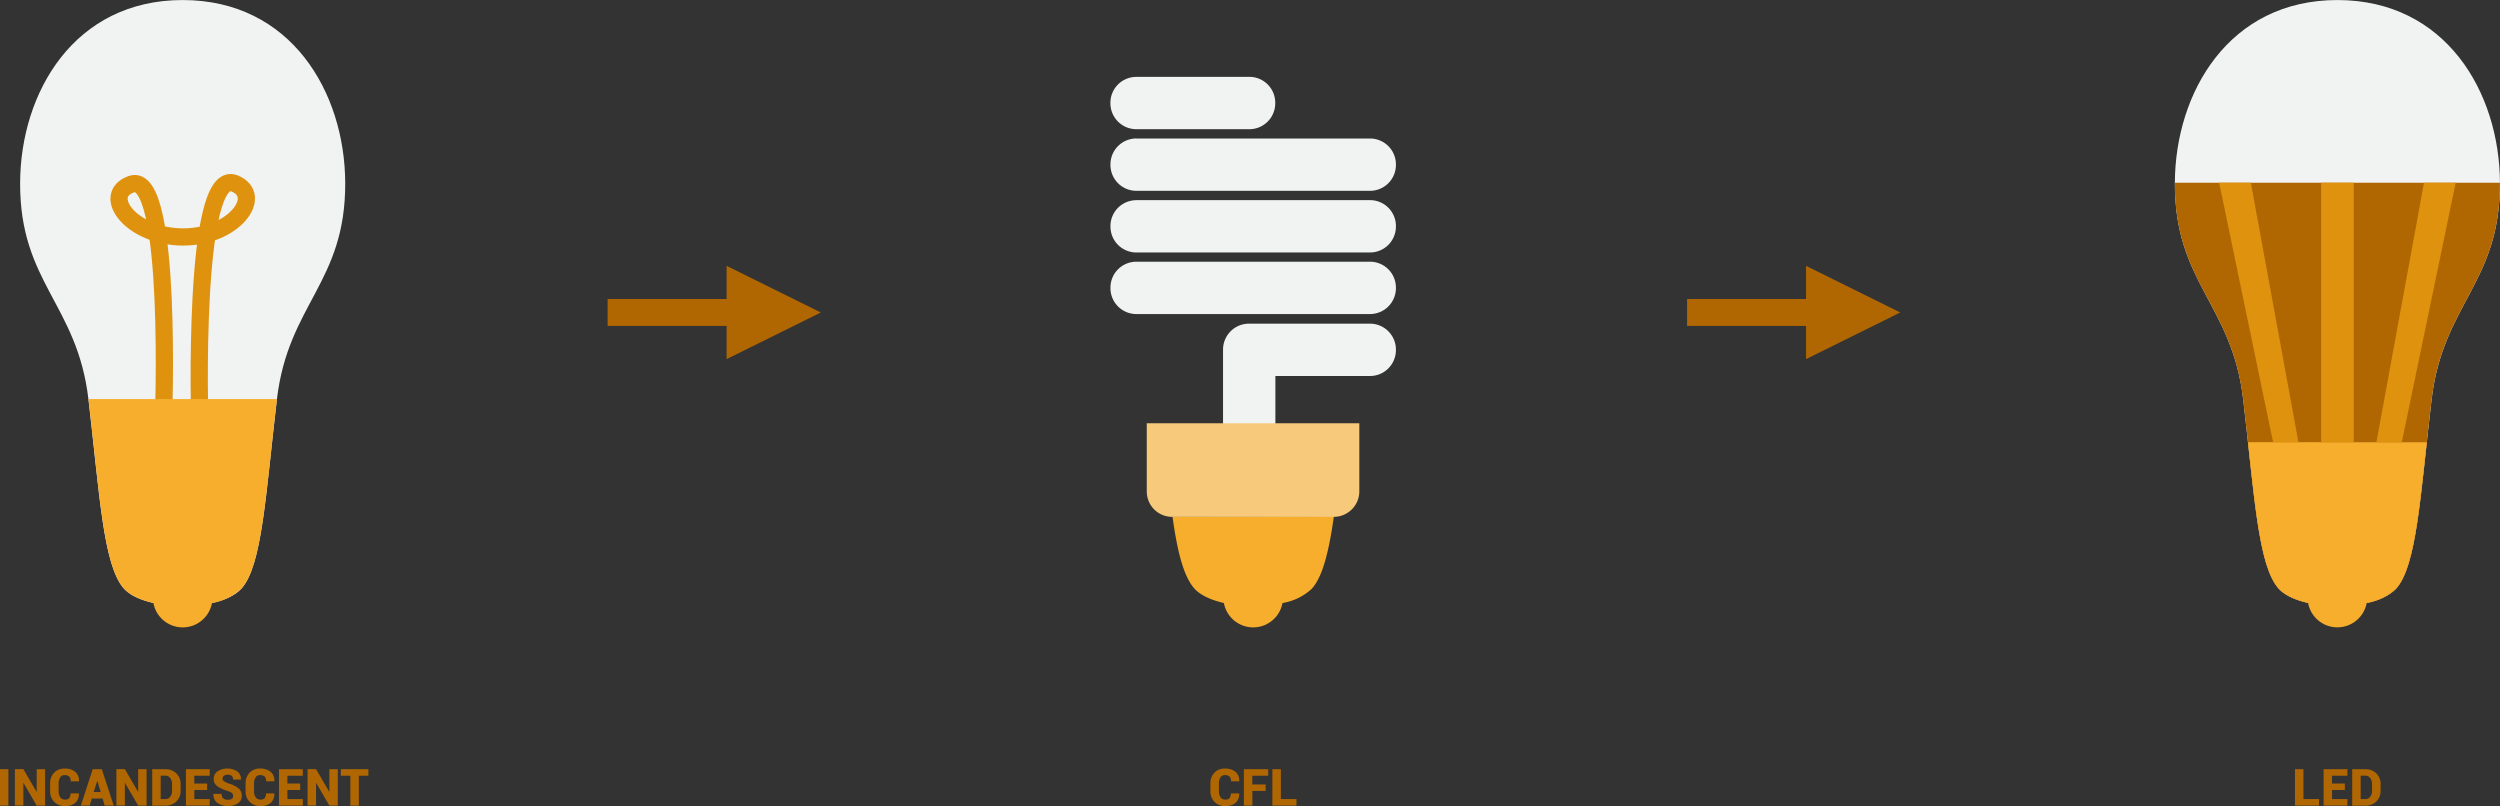 <svg id="Layer_1" data-name="Layer 1" xmlns="http://www.w3.org/2000/svg" viewBox="0 0 525.39 169.41"><rect x="0" y="0" width="525.39" height="169.41" fill="#333333" stroke="none"/><defs><style>.cls-1{fill:#f1f2f2;}.cls-2{fill:none;stroke:#de920d;stroke-linecap:round;stroke-linejoin:round;stroke-width:3.62px;}.cls-3{fill:#f7ae2d;}.cls-4{fill:#b06702;}.cls-5{fill:#de920d;}.cls-6{fill:#f7ca7b;}</style></defs><title>Infographics_17</title><path class="cls-1" d="M3416.49,1729.33c5.16,0,10-1.21,12.23-3.62,4.4-4.83,5.12-19.87,7.49-39.86s14.44-24.45,14.35-45.46c-0.08-19-11.37-38.4-34.16-38.4s-34.08,19.42-34.16,38.4c-0.09,21,12,25.47,14.35,45.46s3.1,35,7.49,39.86C3406.29,1728.12,3411.33,1729.33,3416.49,1729.33Z" transform="translate(-3378.01 -1601.98)"/><path class="cls-2" d="M3412.34,1691.06s2.1-53.59-6.76-50.36c-6.44,2.35.08,11.08,10.9,11.08s17.05-8.68,10.85-11.24c-9-3.73-7.33,50.52-7.33,50.52" transform="translate(-3378.01 -1601.98)"/><path class="cls-3" d="M3436.22,1685.85H3396.6c2.37,20,3.1,35,7.49,39.86,1.27,1.4,3.51,2.38,6.16,3a6.26,6.26,0,0,0,12.31,0,11.81,11.81,0,0,0,6.16-3C3433.12,1720.88,3433.85,1705.84,3436.22,1685.85Z" transform="translate(-3378.01 -1601.98)"/><path class="cls-4" d="M3379.78,1771.28H3378v-7.65h1.77v7.65Z" transform="translate(-3378.01 -1601.98)"/><path class="cls-4" d="M3387.49,1771.28h-1.77l-2.8-4.81h0v4.8h-1.78v-7.65h1.78l2.8,4.81h0v-4.8h1.77v7.65Z" transform="translate(-3378.01 -1601.98)"/><path class="cls-4" d="M3394.58,1768.7v0a2.46,2.46,0,0,1-.74,2,3.13,3.13,0,0,1-2.15.68,3,3,0,0,1-3.14-3.14v-1.6a3.15,3.15,0,0,1,.83-2.27,2.88,2.88,0,0,1,2.19-.87,3.38,3.38,0,0,1,2.25.68,2.39,2.39,0,0,1,.78,2l0,0h-1.73a1.4,1.4,0,0,0-.3-1,1.34,1.34,0,0,0-1-.3,1,1,0,0,0-.92.48,2.27,2.27,0,0,0-.32,1.28v1.61a2.15,2.15,0,0,0,.35,1.29,1.17,1.17,0,0,0,1,.48,1.12,1.12,0,0,0,.88-0.3,1.53,1.53,0,0,0,.27-1h1.73Z" transform="translate(-3378.01 -1601.98)"/><path class="cls-4" d="M3399.58,1769.79h-2.28l-0.44,1.49H3395l2.5-7.65h1.91l2.5,7.65H3400Zm-1.87-1.37h1.46l-0.71-2.37h0Z" transform="translate(-3378.01 -1601.98)"/><path class="cls-4" d="M3408.82,1771.28h-1.77l-2.8-4.81h0v4.8h-1.78v-7.65h1.78l2.8,4.81h0v-4.8h1.77v7.65Z" transform="translate(-3378.01 -1601.98)"/><path class="cls-4" d="M3410,1771.28v-7.65h2.8a3.12,3.12,0,0,1,2.26.88,3,3,0,0,1,.91,2.26v1.38a3,3,0,0,1-.91,2.26,3.12,3.12,0,0,1-2.26.88H3410Zm1.78-6.29v4.92h1a1.22,1.22,0,0,0,1-.49,2,2,0,0,0,.39-1.28v-1.39a2,2,0,0,0-.39-1.27,1.22,1.22,0,0,0-1-.49h-1Z" transform="translate(-3378.01 -1601.98)"/><path class="cls-4" d="M3421.55,1768h-2.7v1.91h3.23v1.37h-5v-7.65h5V1765h-3.24v1.65h2.7V1768Z" transform="translate(-3378.01 -1601.98)"/><path class="cls-4" d="M3427,1769.25a0.76,0.76,0,0,0-.27-0.63,3.49,3.49,0,0,0-1-.46,7.37,7.37,0,0,1-2.12-1,1.77,1.77,0,0,1-.69-1.51,1.85,1.85,0,0,1,.8-1.56,3.88,3.88,0,0,1,4.15,0,2,2,0,0,1,.77,1.73v0H3427a1,1,0,0,0-.29-0.79,1.37,1.37,0,0,0-.89-0.24,1.14,1.14,0,0,0-.76.24,0.74,0.74,0,0,0-.28.58,0.63,0.63,0,0,0,.29.54,5.57,5.57,0,0,0,1.07.51,5.68,5.68,0,0,1,2,1,1.91,1.91,0,0,1,.68,1.55,1.84,1.84,0,0,1-.79,1.58,3.49,3.49,0,0,1-2.09.57,3.82,3.82,0,0,1-2.2-.61,2.11,2.11,0,0,1-.87-1.93v0h1.73a1.19,1.19,0,0,0,.33.95,1.52,1.52,0,0,0,1,.28,1.3,1.3,0,0,0,.83-0.22A0.71,0.71,0,0,0,3427,1769.25Z" transform="translate(-3378.01 -1601.98)"/><path class="cls-4" d="M3435.65,1768.7v0a2.46,2.46,0,0,1-.74,2,3.13,3.13,0,0,1-2.15.68,3,3,0,0,1-3.14-3.14v-1.6a3.15,3.15,0,0,1,.83-2.27,2.88,2.88,0,0,1,2.19-.87,3.38,3.38,0,0,1,2.25.68,2.39,2.39,0,0,1,.78,2l0,0h-1.73a1.4,1.4,0,0,0-.3-1,1.34,1.34,0,0,0-1-.3,1,1,0,0,0-.92.48,2.27,2.27,0,0,0-.32,1.28v1.61a2.15,2.15,0,0,0,.35,1.29,1.17,1.17,0,0,0,1,.48,1.12,1.12,0,0,0,.88-0.3,1.53,1.53,0,0,0,.27-1h1.73Z" transform="translate(-3378.01 -1601.98)"/><path class="cls-4" d="M3441.11,1768h-2.7v1.91h3.23v1.37h-5v-7.65h5V1765h-3.24v1.65h2.7V1768Z" transform="translate(-3378.01 -1601.98)"/><path class="cls-4" d="M3449,1771.28h-1.77l-2.8-4.81h0v4.8h-1.78v-7.65h1.78l2.8,4.81h0v-4.8H3449v7.65Z" transform="translate(-3378.01 -1601.98)"/><path class="cls-4" d="M3455.42,1765h-2v6.29h-1.78V1765h-2v-1.37h5.79V1765Z" transform="translate(-3378.01 -1601.98)"/><path class="cls-4" d="M3638.42,1768.7v0a2.46,2.46,0,0,1-.74,2,3.13,3.13,0,0,1-2.15.68,3,3,0,0,1-3.14-3.14v-1.6a3.15,3.15,0,0,1,.83-2.27,2.88,2.88,0,0,1,2.19-.87,3.38,3.38,0,0,1,2.25.68,2.39,2.39,0,0,1,.78,2l0,0h-1.73a1.4,1.4,0,0,0-.3-1,1.34,1.34,0,0,0-1-.3,1,1,0,0,0-.92.48,2.27,2.27,0,0,0-.32,1.28v1.61a2.15,2.15,0,0,0,.35,1.29,1.17,1.17,0,0,0,1,.48,1.12,1.12,0,0,0,.88-0.3,1.53,1.53,0,0,0,.27-1h1.73Z" transform="translate(-3378.01 -1601.98)"/><path class="cls-4" d="M3644,1768.2h-2.8v3.08h-1.78v-7.65h5.11V1765h-3.34v1.84h2.8v1.37Z" transform="translate(-3378.01 -1601.98)"/><path class="cls-4" d="M3647.19,1769.91h3.28v1.37h-5.06v-7.65h1.78v6.29Z" transform="translate(-3378.01 -1601.98)"/><path class="cls-1" d="M3869.32,1729.33c5.16,0,10-1.21,12.23-3.62,4.4-4.83,5.12-19.87,7.49-39.86s14.44-24.45,14.35-45.46c-0.08-19-11.37-38.4-34.16-38.4s-34.08,19.42-34.16,38.4c-0.09,21,12,25.47,14.35,45.46s3.1,35,7.49,39.86C3859.11,1728.12,3864.16,1729.33,3869.32,1729.33Z" transform="translate(-3378.01 -1601.98)"/><path class="cls-4" d="M3869.32,1729.33c5.16,0,10-1.21,12.23-3.62,4.4-4.83,5.12-19.87,7.49-39.86s14.44-24.45,14.35-45.46h-68.33c-0.09,21,12,25.47,14.35,45.46s3.1,35,7.49,39.86C3859.11,1728.12,3864.16,1729.33,3869.32,1729.33Z" transform="translate(-3378.01 -1601.98)"/><path class="cls-4" d="M3862.09,1769.91h3.28v1.37h-5.06v-7.65h1.78v6.29Z" transform="translate(-3378.01 -1601.98)"/><path class="cls-4" d="M3870.8,1768h-2.7v1.91h3.23v1.37h-5v-7.65h5V1765h-3.24v1.65h2.7V1768Z" transform="translate(-3378.01 -1601.98)"/><path class="cls-4" d="M3872.34,1771.28v-7.65h2.8a3.12,3.12,0,0,1,2.26.88,3,3,0,0,1,.91,2.26v1.38a3,3,0,0,1-.91,2.26,3.12,3.12,0,0,1-2.26.88h-2.8Zm1.78-6.29v4.92h1a1.22,1.22,0,0,0,1-.49,2,2,0,0,0,.39-1.28v-1.39a2,2,0,0,0-.39-1.27,1.22,1.22,0,0,0-1-.49h-1Z" transform="translate(-3378.01 -1601.98)"/><path class="cls-3" d="M3850.44,1694.91c1.67,15.41,2.77,26.72,6.47,30.79,1.27,1.4,3.51,2.38,6.16,3a6.26,6.26,0,0,0,12.31,0,11.81,11.81,0,0,0,6.16-3c3.7-4.07,4.8-15.37,6.47-30.77Z" transform="translate(-3378.01 -1601.98)"/><polygon class="cls-5" points="466.37 38.4 477.7 92.93 483.03 92.93 473.03 38.4 466.37 38.4"/><polygon class="cls-5" points="516.08 38.4 504.75 92.93 499.42 92.93 509.42 38.4 516.08 38.4"/><rect class="cls-5" x="487.8" y="38.4" width="6.86" height="54.53"/><path class="cls-1" d="M238.81,55h49.11a5.44,5.44,0,0,1,5.44,5.44v0.11A5.45,5.45,0,0,1,287.92,66H238.81a5.44,5.44,0,0,1-5.44-5.44V60.46A5.44,5.44,0,0,1,238.81,55Z"/><path class="cls-1" d="M238.81,42.06h49.11a5.44,5.44,0,0,1,5.44,5.44v0.11a5.45,5.45,0,0,1-5.45,5.45H238.81a5.44,5.44,0,0,1-5.44-5.44V47.51a5.44,5.44,0,0,1,5.44-5.44Z"/><path class="cls-1" d="M238.81,29.11h49.11a5.44,5.44,0,0,1,5.44,5.44v0.11a5.44,5.44,0,0,1-5.44,5.44H238.81a5.44,5.44,0,0,1-5.44-5.44V34.55a5.45,5.45,0,0,1,5.45-5.45Z"/><path class="cls-1" d="M238.81,16.15h23.78A5.44,5.44,0,0,1,268,21.6v0.11a5.44,5.44,0,0,1-5.44,5.44H238.81a5.45,5.45,0,0,1-5.45-5.45V21.6a5.44,5.44,0,0,1,5.44-5.44Z"/><path class="cls-1" d="M3665.93,1670h-25.44a5.45,5.45,0,0,0-5.45,5.45v25.44a5.45,5.45,0,0,0,5.45,5.44h0.11a5.44,5.44,0,0,0,5.44-5.44V1681h19.89a5.45,5.45,0,0,0,5.44-5.44v-0.11A5.45,5.45,0,0,0,3665.93,1670Z" transform="translate(-3378.01 -1601.98)"/><path class="cls-3" d="M3624.43,1710.61c1,7.3,2.34,12.58,4.63,15.1,1.27,1.4,3.51,2.38,6.16,3a6.26,6.26,0,0,0,12.31,0,11.81,11.81,0,0,0,6.16-3c2.3-2.53,3.6-7.87,4.65-15.25Z" transform="translate(-3378.01 -1601.98)"/><path class="cls-6" d="M3658.34,1710.6h-34a5.33,5.33,0,0,1-5.33-5.33v-14.34h44.67v14.3A5.37,5.37,0,0,1,3658.34,1710.6Z" transform="translate(-3378.01 -1601.98)"/><polygon class="cls-4" points="172.5 65.67 152.7 55.87 152.7 62.84 127.7 62.84 127.7 68.5 152.7 68.5 152.7 75.47 172.5 65.67"/><polygon class="cls-4" points="399.35 65.67 379.55 55.87 379.55 62.84 354.55 62.84 354.55 68.5 379.55 68.5 379.55 75.47 399.35 65.67"/></svg>